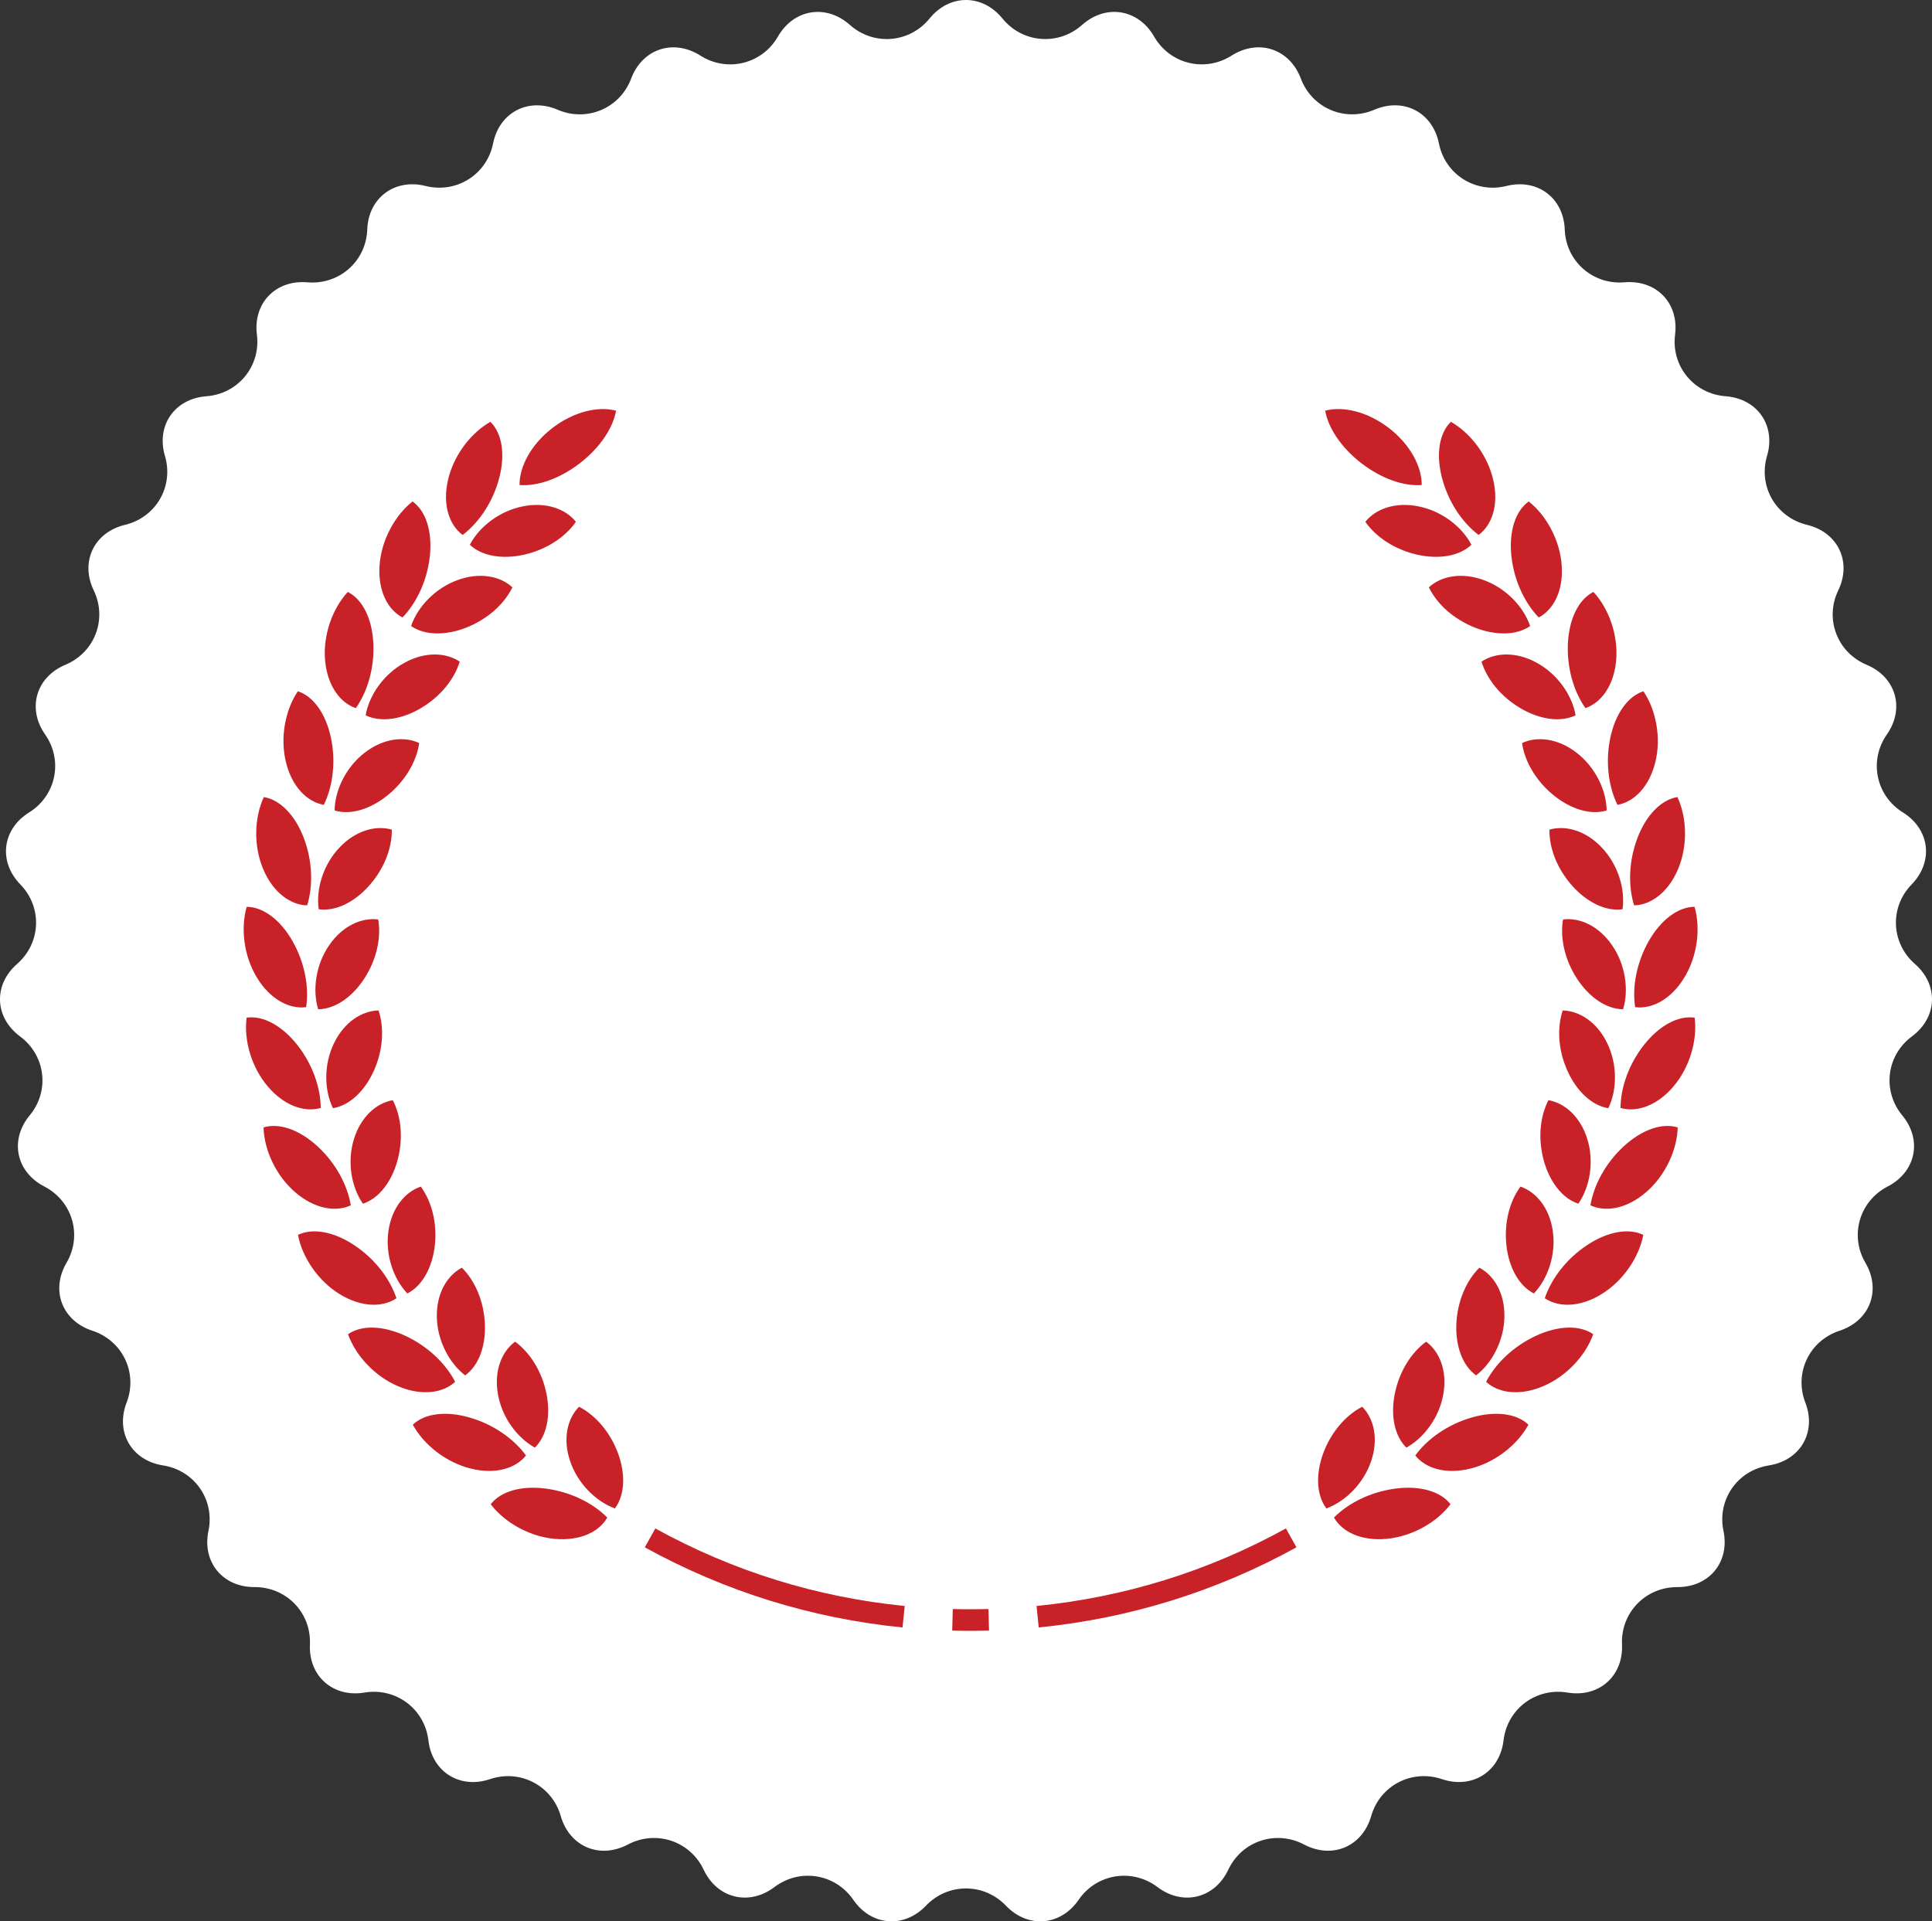 <?xml version="1.0" encoding="utf-8"?>
<!-- Generator: Adobe Illustrator 15.0.0, SVG Export Plug-In . SVG Version: 6.00 Build 0)  -->
<!DOCTYPE svg PUBLIC "-//W3C//DTD SVG 1.1//EN" "http://www.w3.org/Graphics/SVG/1.1/DTD/svg11.dtd">
<svg version="1.1" id="Layer_1" xmlns="http://www.w3.org/2000/svg" xmlns:xlink="http://www.w3.org/1999/xlink" x="0px" y="0px"
	 width="179.991px" height="179.016px" viewBox="0 0 179.991 179.016" enable-background="new 0 0 179.991 179.016"
	 xml:space="preserve">
<rect x="0" y="0" width="179.991" height="179.016" fill="#333333" stroke="none"/>
<g>
	<path fill-rule="evenodd" clip-rule="evenodd" fill="#FFFFFF" d="M90.427,4.363c47.531,0,86.063,38.322,86.063,85.594
		s-38.531,85.594-86.063,85.594c-47.531,0-86.063-38.322-86.063-85.594S42.896,4.363,90.427,4.363z"/>
	<g>
		<g>
			<path fill="#FFFFFF" d="M178.121,96.564c2.382-1.766,2.505-4.805,0.274-6.756c-2.231-1.949-2.366-5.282-0.3-7.404
				c2.067-2.122,1.698-5.143-0.819-6.711c-2.517-1.568-3.187-4.837-1.489-7.262c1.698-2.425,0.847-5.347-1.89-6.494
				c-2.736-1.146-3.925-4.264-2.64-6.929s-0.026-5.413-2.912-6.108c-2.887-0.693-4.562-3.582-3.723-6.418
				c0.838-2.836-0.897-5.339-3.859-5.563c-2.961-0.225-5.08-2.808-4.708-5.741c0.372-2.932-1.746-5.126-4.705-4.875
				c-2.958,0.251-5.467-1.961-5.573-4.914c-0.106-2.955-2.55-4.781-5.431-4.062c-2.879,0.72-5.712-1.062-6.292-3.961
				c-0.582-2.899-3.288-4.312-6.015-3.143c-2.727,1.171-5.809-0.136-6.849-2.905c-1.041-2.768-3.94-3.731-6.443-2.141
				c-2.503,1.592-5.756,0.793-7.229-1.773c-1.474-2.566-4.491-3.055-6.705-1.084C98.6,4.289,95.26,4.021,93.392,1.725
				c-1.868-2.299-4.924-2.299-6.792,0c-1.868,2.297-5.208,2.564-7.422,0.596c-2.213-1.971-5.23-1.482-6.704,1.084
				C71,5.971,67.747,6.77,65.244,5.178c-2.503-1.591-5.401-0.627-6.443,2.141c-1.041,2.77-4.123,4.076-6.85,2.905
				c-2.727-1.169-5.433,0.243-6.014,3.142c-0.581,2.899-3.413,4.682-6.293,3.961c-2.88-0.719-5.324,1.107-5.43,4.063
				c-0.106,2.953-2.614,5.165-5.574,4.914c-2.959-0.251-5.076,1.943-4.705,4.875c0.371,2.934-1.749,5.517-4.709,5.741
				s-4.697,2.728-3.858,5.563c0.839,2.836-0.836,5.725-3.723,6.418c-2.886,0.695-4.197,3.443-2.912,6.108s0.097,5.783-2.64,6.929
				c-2.737,1.147-3.587,4.069-1.89,6.494c1.698,2.425,1.028,5.693-1.489,7.262c-2.517,1.568-2.886,4.589-0.819,6.711
				c2.066,2.122,1.932,5.455-0.3,7.404c-2.231,1.951-2.108,4.99,0.274,6.756c2.381,1.766,2.786,5.076,0.897,7.357
				c-1.889,2.281-1.277,5.262,1.358,6.623c2.636,1.362,3.568,4.566,2.071,7.119c-1.496,2.553-0.412,5.398,2.408,6.321
				c2.821,0.924,4.258,3.937,3.192,6.696c-1.065,2.758,0.462,5.393,3.396,5.854s4.836,3.207,4.229,6.1
				c-0.606,2.895,1.326,5.25,4.296,5.237c2.969-0.013,5.29,2.392,5.158,5.345c-0.133,2.952,2.155,4.97,5.084,4.482
				c2.928-0.486,5.607,1.517,5.952,4.452c0.344,2.937,2.928,4.562,5.741,3.614c2.813-0.949,5.779,0.601,6.593,3.444
				c0.813,2.842,3.625,4.034,6.248,2.649c2.624-1.386,5.801-0.33,7.063,2.346c1.261,2.677,4.229,3.405,6.595,1.618
				c2.366-1.786,5.673-1.25,7.349,1.189c1.676,2.44,4.722,2.685,6.77,0.544c2.048-2.141,5.399-2.141,7.447,0
				c2.047,2.141,5.094,1.896,6.771-0.544c1.676-2.439,4.983-2.976,7.349-1.189c2.365,1.787,5.333,1.059,6.595-1.618
				c1.261-2.676,4.439-3.731,7.063-2.346c2.623,1.385,5.435,0.192,6.249-2.649c0.813-2.844,3.78-4.394,6.593-3.444
				c2.813,0.947,5.396-0.678,5.74-3.614c0.346-2.936,3.023-4.938,5.953-4.452c2.929,0.487,5.216-1.53,5.083-4.482
				c-0.132-2.953,2.188-5.357,5.158-5.345s4.902-2.343,4.295-5.237c-0.606-2.893,1.296-5.639,4.23-6.1s4.462-3.096,3.396-5.854
				c-1.066-2.76,0.371-5.772,3.192-6.696c2.82-0.923,3.904-3.769,2.409-6.321c-1.497-2.553-0.565-5.757,2.071-7.119
				c2.635-1.361,3.247-4.342,1.359-6.623C175.335,101.641,175.739,98.33,178.121,96.564z M89.996,170.805
				c-45.115,0-81.688-36.402-81.688-81.307c0-44.906,36.573-81.309,81.688-81.309c45.115,0,81.688,36.402,81.688,81.309
				C171.684,134.402,135.11,170.805,89.996,170.805z M89.996,10.511c-21.197,0-41.125,8.215-56.114,23.134
				C18.893,48.564,10.639,68.4,10.639,89.498s8.254,40.934,23.243,55.852c14.989,14.92,34.917,23.136,56.114,23.136
				s41.125-8.216,56.114-23.136c14.988-14.918,23.243-34.754,23.243-55.852s-8.254-40.934-23.243-55.854
				C131.121,18.726,111.192,10.511,89.996,10.511z M89.996,166.648c-42.74,0-77.512-34.609-77.512-77.15
				s34.772-77.151,77.512-77.151s77.511,34.61,77.511,77.151S132.735,166.648,89.996,166.648z"/>
		</g>
	</g>
	<g>
		<g>
			<path fill="#C92128" d="M126.835,43.162c1.854,1.427,3.926,2.158,5.615,2.03c0.012-0.839-0.249-1.778-0.766-2.707
				c-0.518-0.926-1.294-1.839-2.289-2.604c-0.996-0.766-2.078-1.286-3.109-1.554c-1.033-0.267-2.013-0.282-2.828-0.063
				C123.756,39.922,124.984,41.734,126.835,43.162z M137.749,49.842c1.235-0.9,1.898-2.777,1.374-5.093
				c-0.517-2.312-2.125-4.405-3.956-5.448c-1.1,1.077-1.397,3.04-0.823,5.239C134.924,46.744,136.206,48.67,137.749,49.842z
				 M143.352,57.529c1.359-0.705,2.304-2.46,2.142-4.828c-0.156-2.361-1.424-4.675-3.073-5.982
				c-1.252,0.897-1.848,2.793-1.618,5.053C141.037,54.038,142.009,56.136,143.352,57.529z M150.565,61.533
				c0.21-2.357-0.686-4.839-2.116-6.383c-1.376,0.697-2.254,2.48-2.376,4.75c-0.117,2.273,0.518,4.494,1.629,6.076
				C149.155,65.488,150.359,63.898,150.565,61.533z M150.688,74.989c1.511-0.26,2.949-1.645,3.52-3.952
				c0.575-2.298,0.074-4.887-1.101-6.633c-1.467,0.479-2.611,2.107-3.085,4.33C149.554,70.965,149.836,73.257,150.688,74.989z
				 M152.552,78.071c-0.81,2.132-0.887,4.438-0.314,6.281c1.534-0.027,3.168-1.177,4.091-3.366c0.925-2.183,0.832-4.816-0.055-6.721
				C154.75,74.514,153.364,75.947,152.552,78.071z M153.604,87.68c-1.128,1.982-1.557,4.252-1.271,6.158
				c1.52,0.204,3.313-0.688,4.557-2.711c1.248-2.015,1.562-4.625,0.979-6.64C156.325,84.5,154.733,85.705,153.604,87.68z
				 M153.176,97.333c-1.418,1.79-2.19,3.968-2.203,5.896c1.471,0.433,3.379-0.176,4.921-1.989c1.543-1.807,2.253-4.345,1.984-6.422
				C156.349,94.598,154.594,95.55,153.176,97.333z M151.264,106.811c-1.68,1.553-2.781,3.587-3.093,5.49
				c1.385,0.652,3.365,0.345,5.172-1.212c1.806-1.548,2.902-3.95,2.958-6.047C154.825,104.593,152.942,105.267,151.264,106.811z
				 M147.838,116.022c-1.904,1.271-3.313,3.108-3.92,4.939c1.265,0.859,3.269,0.864,5.299-0.392
				c2.027-1.249,3.488-3.449,3.875-5.512C151.705,114.385,149.74,114.758,147.838,116.022z M143.088,124.46
				c-2.078,0.967-3.754,2.567-4.637,4.285c1.118,1.042,3.098,1.349,5.297,0.418c2.195-0.924,3.979-2.875,4.681-4.853
				C147.163,123.434,145.163,123.5,143.088,124.46z M137.093,132.075c-2.201,0.641-4.104,1.97-5.24,3.533
				c0.945,1.2,2.854,1.802,5.17,1.214c2.311-0.58,4.373-2.236,5.37-4.084C141.277,131.68,139.292,131.441,137.093,132.075z
				 M130,138.695c-2.275,0.299-4.359,1.323-5.723,2.697c0.75,1.328,2.543,2.213,4.923,1.983c2.374-0.224,4.667-1.55,5.936-3.224
				C134.195,138.936,132.269,138.4,130,138.695z M137.081,50.758c-0.875-1.688-2.771-3.151-4.937-3.58
				c-2.17-0.436-3.995,0.244-4.944,1.441c0.991,1.424,2.718,2.569,4.784,3.051C134.045,52.143,135.963,51.814,137.081,50.758z
				 M142.552,58.332c-0.604-1.801-2.253-3.535-4.329-4.287c-2.078-0.758-3.985-0.362-5.106,0.677c0.76,1.559,2.29,2.951,4.257,3.738
				C139.338,59.24,141.284,59.206,142.552,58.332z M146.787,66.648c-0.317-1.871-1.68-3.837-3.614-4.895
				c-1.935-1.066-3.881-0.963-5.15-0.106c0.51,1.653,1.807,3.262,3.629,4.339C143.472,67.055,145.399,67.318,146.787,66.648z
				 M146.87,70.125c-1.748-1.35-3.686-1.545-5.072-0.893c0.247,1.711,1.279,3.497,2.911,4.84c1.63,1.334,3.495,1.891,4.971,1.441
				C149.656,73.616,148.617,71.465,146.87,70.125z M144.348,77.301c-0.021,1.729,0.719,3.652,2.124,5.229
				c1.405,1.571,3.16,2.404,4.688,2.186c0.272-1.879-0.422-4.163-1.939-5.755C147.705,77.359,145.819,76.869,144.348,77.301z
				 M150.175,88.053c-1.252-1.813-3.04-2.586-4.559-2.383c-0.289,1.707,0.147,3.727,1.294,5.501
				c1.148,1.765,2.757,2.852,4.301,2.864C151.766,92.219,151.429,89.857,150.175,88.053z M149.729,97.186
				c-0.96-1.979-2.609-3.011-4.143-3.038c-0.545,1.645-0.421,3.701,0.441,5.624c0.864,1.915,2.285,3.234,3.809,3.482
				C150.664,101.543,150.693,99.158,149.729,97.186z M147.043,112.15c1.085-1.563,1.486-3.916,0.838-6.01
				c-0.642-2.104-2.113-3.372-3.623-3.634c-0.793,1.538-0.99,3.588-0.438,5.619C144.379,110.15,145.578,111.672,147.043,112.15z
				 M142.902,120.514c1.315-1.379,2.075-3.642,1.762-5.811c-0.307-2.176-1.563-3.656-3.015-4.146
				c-1.023,1.398-1.535,3.394-1.306,5.487C140.579,118.13,141.528,119.816,142.902,120.514z M137.517,128.147
				c1.511-1.163,2.613-3.282,2.639-5.475c0.032-2.198-0.977-3.852-2.336-4.558c-1.229,1.227-2.044,3.123-2.142,5.227
				C135.588,125.439,136.266,127.25,137.517,128.147z M134.471,129.865c0.37-2.166-0.373-3.955-1.606-4.859
				c-1.404,1.027-2.502,2.778-2.921,4.843c-0.412,2.06-0.021,3.952,1.078,5.027C132.694,133.955,134.108,132.026,134.471,129.865z
				 M127.747,136.113c0.699-2.085,0.239-3.967-0.842-5.045c-1.544,0.802-2.899,2.365-3.63,4.342
				c-0.724,1.974-0.627,3.902,0.293,5.133C125.362,139.887,127.056,138.194,127.747,136.113z M54.018,43.162
				c1.851-1.428,3.079-3.24,3.375-4.897c-0.814-0.22-1.795-0.204-2.828,0.063c-1.031,0.268-2.113,0.788-3.108,1.554
				s-1.771,1.679-2.289,2.604c-0.517,0.929-0.777,1.868-0.766,2.707C50.092,45.32,52.165,44.589,54.018,43.162z M43.104,49.842
				c1.542-1.172,2.825-3.098,3.405-5.302c0.574-2.199,0.277-4.162-0.823-5.239c-1.831,1.043-3.438,3.137-3.956,5.448
				C41.207,47.064,41.87,48.941,43.104,49.842z M37.501,57.529c1.342-1.394,2.314-3.491,2.55-5.758
				c0.229-2.26-0.366-4.155-1.618-5.053c-1.649,1.308-2.917,3.621-3.073,5.982C35.198,55.069,36.142,56.824,37.501,57.529z
				 M33.151,65.977c1.111-1.582,1.747-3.803,1.629-6.076c-0.122-2.27-1-4.053-2.377-4.75c-1.429,1.544-2.326,4.025-2.116,6.383
				C30.494,63.898,31.698,65.488,33.151,65.977z M30.165,74.989c0.852-1.732,1.134-4.024,0.666-6.255
				c-0.474-2.223-1.618-3.852-3.085-4.33c-1.174,1.746-1.675,4.335-1.1,6.633C27.215,73.345,28.653,74.729,30.165,74.989z
				 M28.615,84.353c0.573-1.844,0.496-4.149-0.314-6.281c-0.813-2.124-2.198-3.558-3.722-3.806c-0.887,1.904-0.98,4.538-0.054,6.721
				C25.447,83.176,27.082,84.325,28.615,84.353z M28.521,93.838c0.287-1.906-0.143-4.176-1.271-6.158
				c-1.13-1.975-2.722-3.18-4.266-3.192c-0.582,2.015-0.268,4.625,0.979,6.64C25.208,93.15,27.001,94.042,28.521,93.838z
				 M29.88,103.229c-0.013-1.929-0.785-4.106-2.203-5.896c-1.418-1.783-3.173-2.735-4.703-2.515
				c-0.269,2.077,0.441,4.615,1.984,6.422C26.501,103.054,28.409,103.662,29.88,103.229z M32.682,112.301
				c-0.312-1.903-1.413-3.938-3.093-5.49c-1.678-1.544-3.561-2.218-5.037-1.769c0.056,2.097,1.151,4.499,2.958,6.047
				C29.316,112.646,31.296,112.953,32.682,112.301z M36.935,120.962c-0.607-1.831-2.016-3.668-3.92-4.939
				c-1.902-1.265-3.867-1.638-5.254-0.964c0.387,2.063,1.848,4.263,3.875,5.512C33.666,121.826,35.67,121.821,36.935,120.962z
				 M42.401,128.745c-0.883-1.718-2.559-3.318-4.637-4.285c-2.074-0.96-4.074-1.026-5.341-0.149
				c0.702,1.978,2.486,3.929,4.681,4.853C39.304,130.094,41.284,129.787,42.401,128.745z M49,135.608
				c-1.136-1.563-3.039-2.893-5.24-3.533c-2.198-0.634-4.185-0.396-5.301,0.663c0.998,1.848,3.06,3.504,5.371,4.084
				C46.146,137.41,48.055,136.809,49,135.608z M45.717,140.152c1.269,1.674,3.562,3,5.936,3.224
				c2.379,0.229,4.173-0.655,4.923-1.983c-1.363-1.374-3.447-2.398-5.723-2.697C48.584,138.4,46.658,138.936,45.717,140.152z
				 M53.653,48.619c-0.949-1.197-2.774-1.877-4.944-1.441c-2.166,0.429-4.063,1.893-4.937,3.58c1.118,1.057,3.036,1.385,5.098,0.912
				C50.935,51.188,52.662,50.043,53.653,48.619z M47.736,54.722c-1.121-1.039-3.029-1.435-5.106-0.677
				c-2.075,0.752-3.724,2.486-4.329,4.287c1.268,0.874,3.213,0.908,5.178,0.128C45.446,57.673,46.977,56.28,47.736,54.722z
				 M42.83,61.647c-1.269-0.856-3.215-0.96-5.15,0.106c-1.934,1.058-3.296,3.023-3.613,4.895c1.387,0.67,3.315,0.406,5.135-0.662
				C41.023,64.909,42.32,63.301,42.83,61.647z M36.144,74.072c1.632-1.343,2.664-3.129,2.911-4.84
				c-1.386-0.652-3.324-0.457-5.072,0.893c-1.746,1.34-2.787,3.491-2.81,5.389C32.649,75.963,34.514,75.406,36.144,74.072z
				 M29.693,84.716c1.528,0.219,3.283-0.614,4.688-2.186c1.404-1.577,2.144-3.501,2.123-5.229c-1.47-0.432-3.356,0.059-4.872,1.66
				C30.116,80.553,29.421,82.837,29.693,84.716z M29.642,94.035c1.543-0.013,3.152-1.1,4.301-2.864
				c1.147-1.774,1.583-3.794,1.294-5.501c-1.519-0.203-3.307,0.57-4.558,2.383C29.424,89.857,29.087,92.219,29.642,94.035z
				 M34.827,99.771c0.861-1.923,0.986-3.979,0.44-5.624c-1.534,0.027-3.183,1.06-4.144,3.038c-0.964,1.973-0.935,4.357-0.106,6.068
				C32.542,103.006,33.963,101.687,34.827,99.771z M37.031,108.126c0.553-2.031,0.355-4.081-0.437-5.619
				c-1.51,0.262-2.981,1.53-3.623,3.634c-0.648,2.094-0.247,4.447,0.839,6.01C35.275,111.672,36.474,110.15,37.031,108.126z
				 M40.508,116.045c0.23-2.094-0.282-4.089-1.305-5.487c-1.453,0.489-2.708,1.97-3.016,4.146c-0.313,2.169,0.448,4.432,1.763,5.811
				C39.325,119.816,40.274,118.13,40.508,116.045z M43.336,128.147c1.251-0.897,1.929-2.708,1.838-4.806
				c-0.097-2.104-0.913-4-2.141-5.227c-1.359,0.706-2.368,2.359-2.336,4.558C40.723,124.865,41.825,126.984,43.336,128.147z
				 M49.832,134.876c1.099-1.075,1.49-2.968,1.078-5.027c-0.419-2.064-1.518-3.815-2.921-4.843
				c-1.234,0.904-1.976,2.693-1.606,4.859C46.745,132.026,48.159,133.955,49.832,134.876z M53.949,131.068
				c-1.082,1.078-1.541,2.96-0.842,5.045c0.691,2.081,2.384,3.773,4.179,4.43c0.92-1.23,1.016-3.159,0.293-5.133
				C56.848,133.434,55.493,131.87,53.949,131.068z M88.765,149.916l-0.054,2.01c0.572,0.015,1.149,0.022,1.716,0.022
				c0.563,0,1.139-0.008,1.713-0.022l-0.053-2.009C90.969,149.945,89.868,149.945,88.765,149.916z M60.07,144.166
				c7.449,4.106,15.527,6.619,24.013,7.467l0.203-2c-8.21-0.819-16.026-3.25-23.232-7.224L60.07,144.166z M96.567,149.633l0.203,2
				c8.486-0.848,16.565-3.36,24.012-7.467l-0.983-1.757C112.595,146.383,104.778,148.813,96.567,149.633z"/>
		</g>
	</g>
</g>
</svg>
